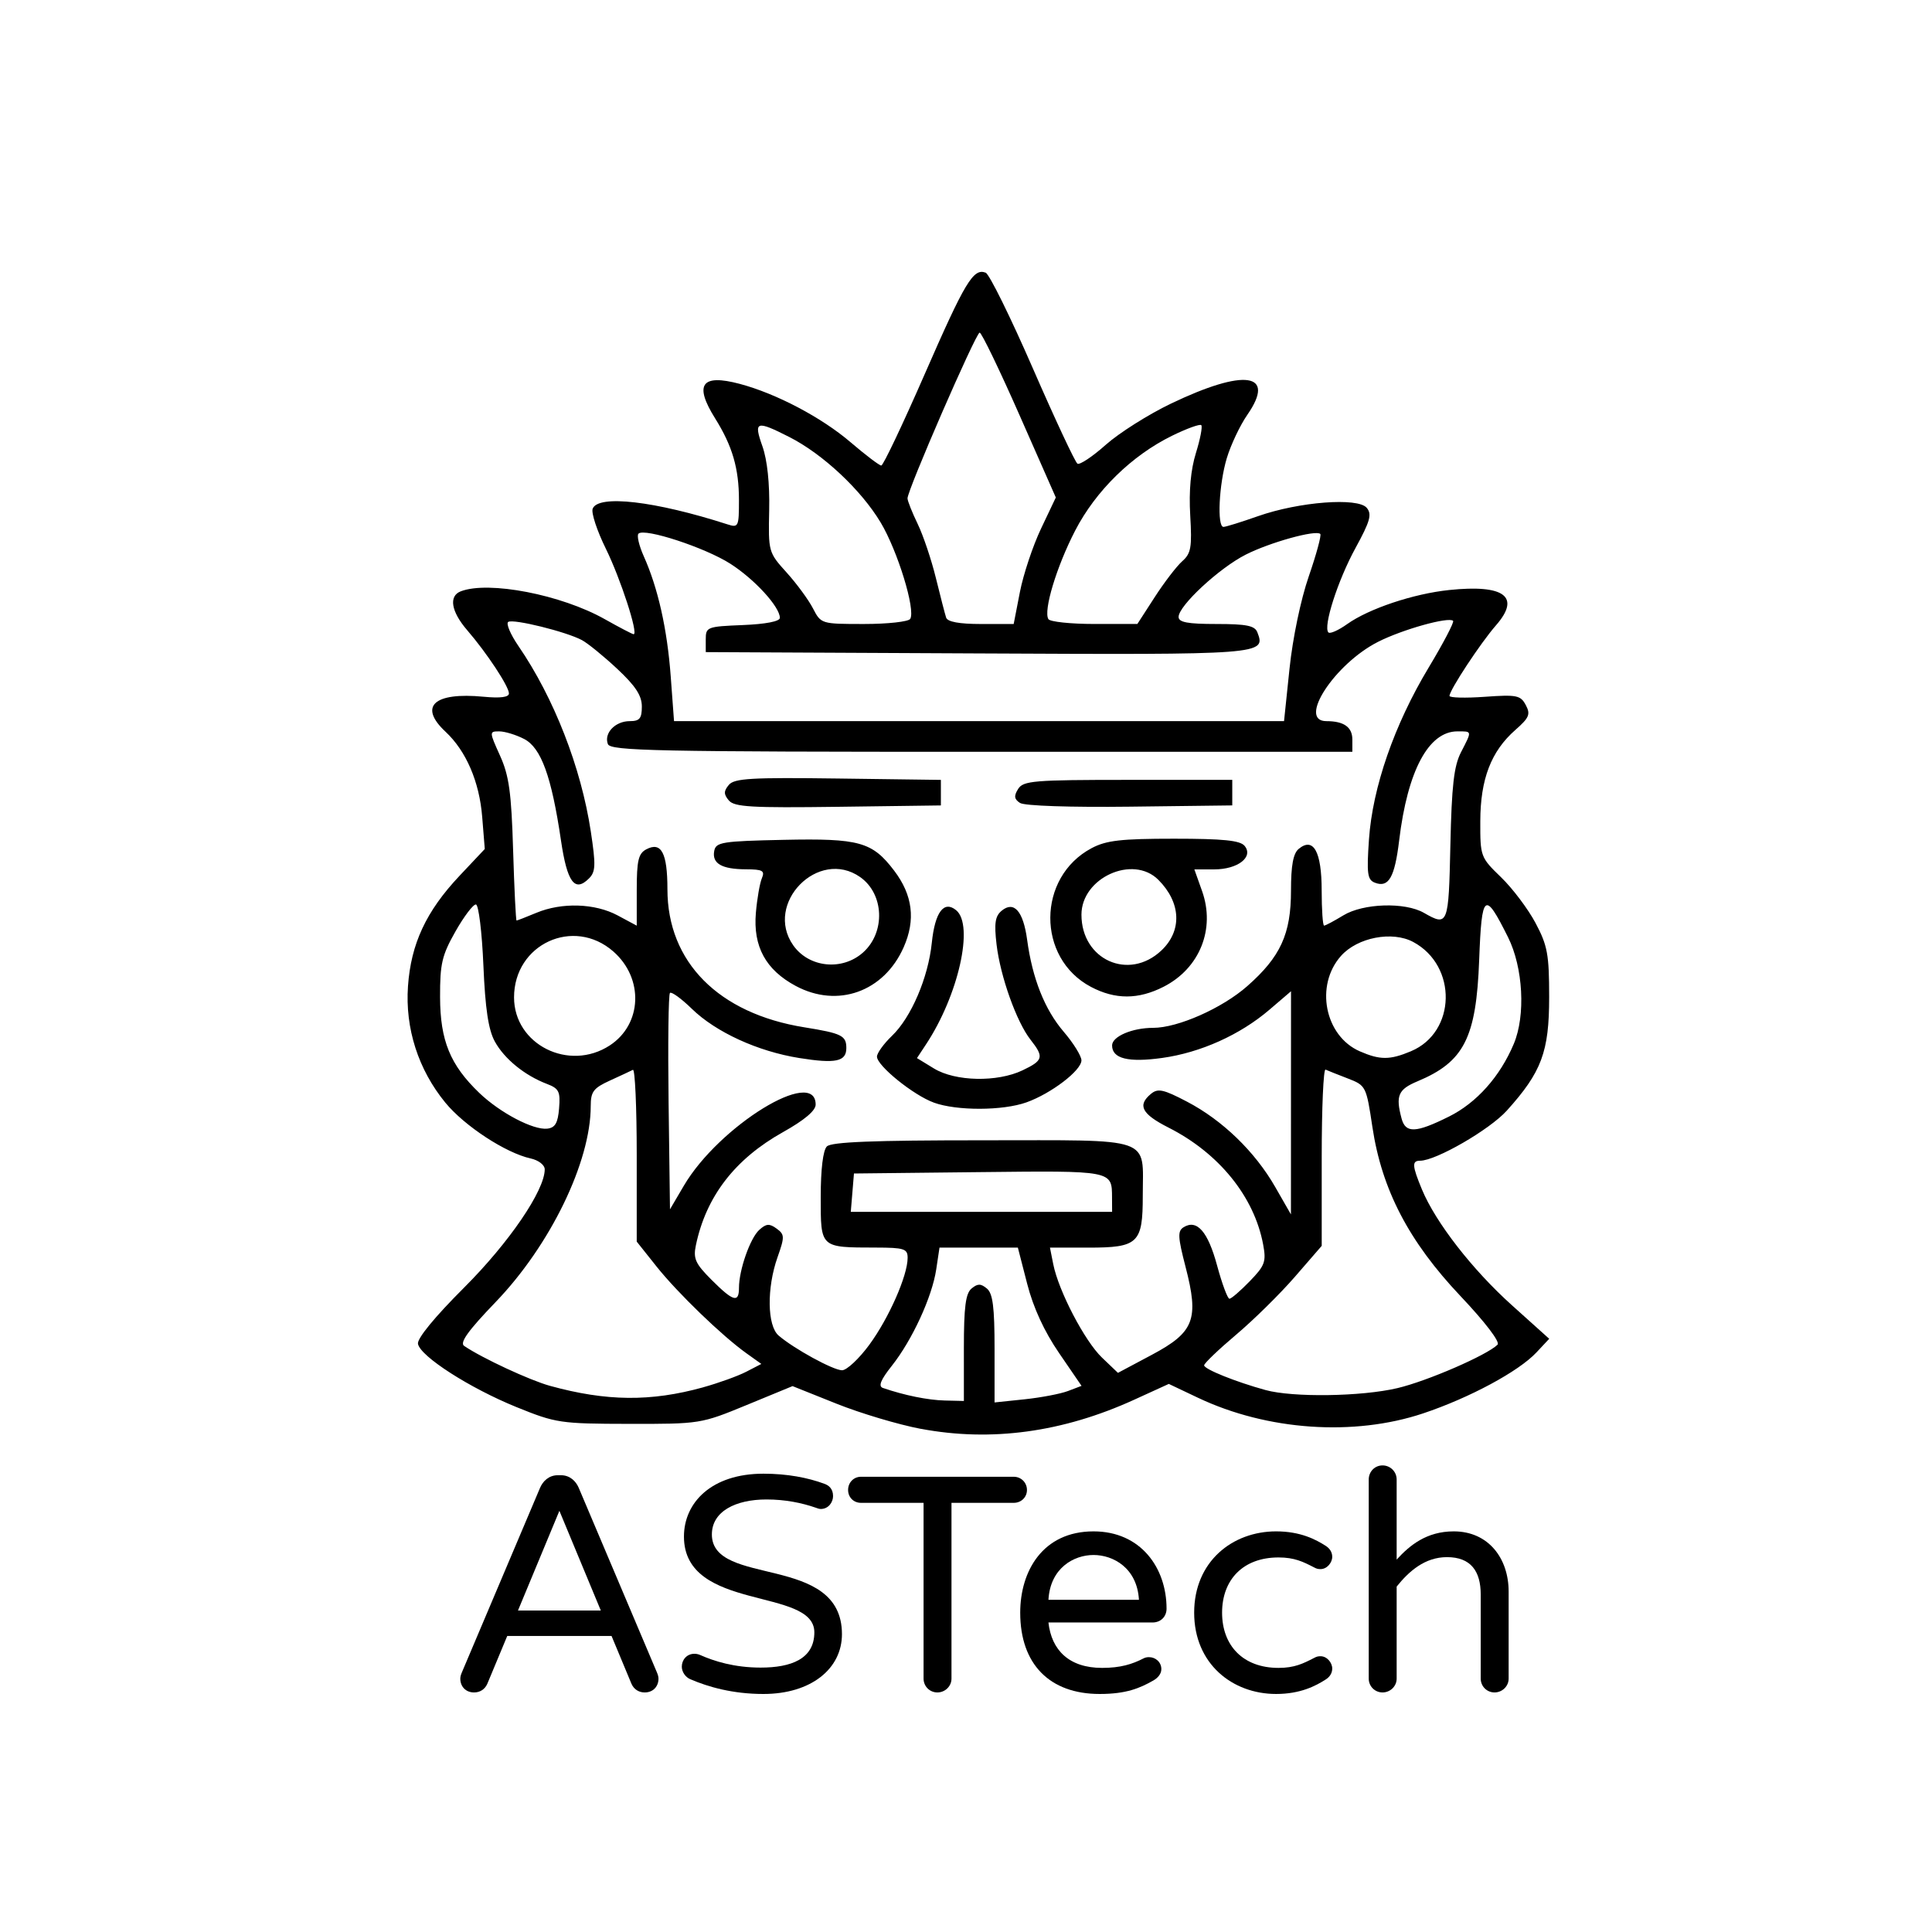 <?xml version="1.0" encoding="UTF-8" standalone="no"?>
<!-- Created with Inkscape (http://www.inkscape.org/) -->

<svg
   width="100mm"
   height="100mm"
   viewBox="0 0 100 100"
   version="1.1"
   id="svg5"
   xmlns="http://www.w3.org/2000/svg"
   xmlns:svg="http://www.w3.org/2000/svg">
  <defs
     id="defs2">
    <rect
       x="533.123"
       y="580.675"
       width="225.869"
       height="61.268"
       id="rect5111" />
  </defs>
  <g
     id="layer1">
    <g
       id="layer1-6"
       transform="translate(-121.559,-78.387)">
      <path
         style="fill:#000000;stroke-width:1"
         d="m 169.219,152.344 c -1.154,-0.218 -3.12,-0.804 -4.368,-1.304 l -2.27,-0.908 -2.378,0.98 c -2.359,0.972 -2.409,0.98 -6.083,0.974 -3.56,-0.006 -3.786,-0.04 -5.821,-0.865 -2.424,-0.984 -4.982,-2.625 -5.106,-3.276 -0.052,-0.273 0.864,-1.39 2.386,-2.91 2.332,-2.329 4.175,-5.032 4.175,-6.122 0,-0.227 -0.321,-0.475 -0.73,-0.565 -1.288,-0.283 -3.426,-1.682 -4.416,-2.89 -1.4,-1.709 -2.085,-3.844 -1.932,-6.025 0.154,-2.197 0.94,-3.881 2.668,-5.715 l 1.307,-1.387 -0.134,-1.664 c -0.146,-1.82 -0.831,-3.41 -1.898,-4.406 -1.411,-1.317 -0.603,-2.058 1.973,-1.811 0.865,0.083 1.309,0.025 1.309,-0.171 0,-0.362 -1.143,-2.094 -2.16,-3.273 -0.834,-0.967 -0.967,-1.769 -0.332,-2.013 1.443,-0.554 5.2,0.173 7.449,1.44 0.762,0.429 1.436,0.781 1.497,0.781 0.26,0 -0.677,-2.881 -1.441,-4.433 -0.455,-0.923 -0.76,-1.852 -0.679,-2.063 0.284,-0.741 3.227,-0.399 6.977,0.809 0.568,0.183 0.595,0.126 0.595,-1.255 0,-1.638 -0.339,-2.8 -1.235,-4.232 -1.099,-1.757 -0.704,-2.31 1.273,-1.785 1.891,0.502 4.236,1.736 5.738,3.021 0.776,0.664 1.492,1.207 1.591,1.207 0.099,0 1.115,-2.14 2.258,-4.755 2.08,-4.76 2.508,-5.472 3.145,-5.227 0.188,0.072 1.285,2.296 2.438,4.942 1.153,2.646 2.194,4.871 2.313,4.944 0.119,0.073 0.78,-0.367 1.468,-0.98 0.689,-0.612 2.205,-1.57 3.369,-2.128 3.82,-1.832 5.46,-1.594 3.958,0.574 -0.378,0.545 -0.858,1.558 -1.066,2.25 -0.406,1.35 -0.512,3.556 -0.171,3.556 0.114,0 0.918,-0.25 1.785,-0.555 2.127,-0.748 5.174,-0.981 5.63,-0.432 0.278,0.334 0.178,0.691 -0.584,2.084 -0.916,1.674 -1.686,4.078 -1.399,4.366 0.083,0.083 0.518,-0.11 0.966,-0.429 1.127,-0.803 3.43,-1.573 5.283,-1.767 2.864,-0.299 3.72,0.345 2.425,1.826 -0.797,0.911 -2.407,3.356 -2.407,3.654 0,0.098 0.821,0.119 1.825,0.047 1.654,-0.118 1.853,-0.079 2.122,0.425 0.256,0.479 0.181,0.658 -0.538,1.29 -1.255,1.103 -1.809,2.541 -1.815,4.716 -0.006,1.838 0.01,1.88 1.075,2.91 0.595,0.575 1.398,1.641 1.785,2.369 0.619,1.164 0.704,1.624 0.704,3.836 5.3e-4,2.83 -0.389,3.874 -2.192,5.874 -0.889,0.986 -3.668,2.592 -4.486,2.592 -0.434,2.6e-4 -0.417,0.256 0.094,1.489 0.706,1.703 2.61,4.153 4.654,5.99 l 1.933,1.738 -0.661,0.706 c -0.923,0.986 -3.465,2.353 -5.867,3.156 -3.585,1.198 -8.076,0.887 -11.651,-0.809 l -1.511,-0.717 -1.796,0.82 c -3.689,1.684 -7.399,2.19 -11.038,1.504 z M 157.952,150.194 c 0.798,-0.221 1.803,-0.584 2.233,-0.806 l 0.781,-0.404 -0.778,-0.556 c -1.266,-0.906 -3.559,-3.121 -4.653,-4.495 l -1.019,-1.281 v -4.496 c 0,-2.473 -0.089,-4.45 -0.198,-4.394 -0.109,0.056 -0.645,0.306 -1.191,0.555 -0.853,0.389 -0.992,0.575 -0.992,1.32 0,2.89 -2.092,7.201 -4.923,10.145 -1.424,1.48 -1.872,2.104 -1.629,2.269 0.928,0.631 3.395,1.778 4.443,2.067 2.924,0.805 5.216,0.827 7.927,0.077 z m 13.497,-2.038 c 0,-2.118 0.091,-2.821 0.397,-3.075 0.317,-0.263 0.477,-0.263 0.794,0 0.307,0.255 0.397,0.961 0.397,3.113 v 2.783 l 1.549,-0.162 c 0.852,-0.089 1.865,-0.282 2.251,-0.429 l 0.702,-0.267 -1.165,-1.702 c -0.766,-1.118 -1.331,-2.345 -1.648,-3.578 l -0.483,-1.876 h -2.028 -2.028 l -0.169,1.126 c -0.213,1.424 -1.242,3.658 -2.297,4.99 -0.584,0.737 -0.714,1.062 -0.461,1.149 1.114,0.382 2.325,0.628 3.197,0.649 l 0.992,0.024 z m 22.44,2.08 c 1.544,-0.364 4.628,-1.702 5.184,-2.249 0.141,-0.139 -0.646,-1.17 -1.92,-2.516 -2.676,-2.827 -4.072,-5.508 -4.559,-8.751 -0.317,-2.114 -0.335,-2.149 -1.274,-2.512 -0.524,-0.202 -1.042,-0.408 -1.151,-0.458 -0.109,-0.049 -0.198,1.983 -0.198,4.516 v 4.606 l -1.389,1.602 c -0.764,0.881 -2.133,2.23 -3.043,2.998 -0.909,0.768 -1.654,1.481 -1.654,1.584 0,0.198 1.622,0.851 3.175,1.279 1.42,0.391 4.969,0.34 6.829,-0.099 z m -27.329,-2.252 c 1.011,-1.377 1.978,-3.574 1.978,-4.493 0,-0.469 -0.181,-0.527 -1.654,-0.53 -2.887,-0.006 -2.844,0.033 -2.844,-2.62 0,-1.434 0.119,-2.417 0.318,-2.615 0.232,-0.232 2.391,-0.318 8.06,-0.318 8.952,0 8.291,-0.229 8.291,2.874 0,2.458 -0.235,2.682 -2.818,2.682 h -1.986 l 0.171,0.86 c 0.276,1.387 1.627,3.976 2.521,4.831 l 0.827,0.791 1.752,-0.933 c 2.2,-1.172 2.453,-1.832 1.747,-4.555 -0.401,-1.548 -0.416,-1.855 -0.1,-2.05 0.689,-0.426 1.257,0.223 1.731,1.975 0.257,0.95 0.546,1.727 0.641,1.727 0.095,0 0.569,-0.408 1.052,-0.907 0.787,-0.812 0.859,-1.011 0.692,-1.904 -0.464,-2.475 -2.286,-4.726 -4.897,-6.048 -1.389,-0.704 -1.623,-1.154 -0.909,-1.746 0.359,-0.298 0.642,-0.237 1.872,0.407 1.831,0.959 3.51,2.583 4.557,4.409 l 0.816,1.423 0.002,-5.775 0.002,-5.775 -1.115,0.954 c -1.523,1.303 -3.563,2.221 -5.554,2.498 -1.757,0.244 -2.592,0.035 -2.592,-0.648 0,-0.464 1.041,-0.91 2.124,-0.91 1.282,0 3.573,-1.015 4.871,-2.158 1.723,-1.517 2.265,-2.699 2.265,-4.943 0,-1.304 0.114,-1.925 0.397,-2.16 0.763,-0.634 1.191,0.138 1.191,2.149 0,1.001 0.057,1.82 0.126,1.82 0.069,0 0.516,-0.238 0.992,-0.528 1.032,-0.629 3.186,-0.698 4.174,-0.133 1.25,0.715 1.279,0.64 1.37,-3.506 0.067,-3.074 0.183,-4.094 0.548,-4.803 0.58,-1.128 0.587,-1.084 -0.184,-1.084 -1.493,0 -2.581,2.037 -3.015,5.643 -0.231,1.918 -0.543,2.464 -1.253,2.191 -0.391,-0.15 -0.433,-0.454 -0.31,-2.24 0.185,-2.694 1.312,-5.943 3.086,-8.89 0.763,-1.268 1.334,-2.359 1.269,-2.424 -0.225,-0.225 -2.614,0.442 -3.883,1.085 -2.25,1.14 -4.184,4.106 -2.677,4.106 0.909,0 1.345,0.309 1.345,0.954 v 0.633 h -19.19 c -16.886,0 -19.209,-0.048 -19.344,-0.4 -0.215,-0.561 0.38,-1.187 1.129,-1.187 0.516,0 0.629,-0.136 0.629,-0.758 0,-0.564 -0.326,-1.062 -1.273,-1.948 -0.7,-0.655 -1.524,-1.325 -1.83,-1.489 -0.813,-0.435 -3.541,-1.109 -3.811,-0.942 -0.127,0.079 0.11,0.642 0.528,1.251 1.837,2.68 3.242,6.279 3.744,9.596 0.264,1.74 0.251,2.087 -0.092,2.43 -0.738,0.738 -1.131,0.206 -1.451,-1.962 -0.489,-3.317 -1.027,-4.799 -1.908,-5.255 -0.418,-0.216 -0.997,-0.393 -1.287,-0.393 -0.521,0 -0.521,0.015 0.04,1.257 0.467,1.034 0.587,1.9 0.677,4.895 0.06,2.001 0.141,3.638 0.179,3.638 0.038,0 0.497,-0.179 1.02,-0.397 1.318,-0.551 3.037,-0.497 4.212,0.133 l 0.988,0.53 v -1.843 c 0,-1.522 0.085,-1.889 0.489,-2.105 0.781,-0.418 1.099,0.178 1.099,2.064 0,3.762 2.643,6.429 7.081,7.144 1.943,0.313 2.179,0.43 2.179,1.076 0,0.699 -0.551,0.816 -2.436,0.515 -2.148,-0.343 -4.318,-1.337 -5.563,-2.55 -0.543,-0.529 -1.052,-0.897 -1.13,-0.819 -0.079,0.078 -0.11,2.631 -0.071,5.671 l 0.072,5.529 0.718,-1.222 c 1.82,-3.096 6.822,-6.173 6.822,-4.197 0,0.312 -0.585,0.805 -1.688,1.422 -2.492,1.394 -3.984,3.331 -4.512,5.861 -0.144,0.688 -0.025,0.95 0.811,1.786 1.123,1.123 1.42,1.21 1.42,0.415 0,-0.923 0.578,-2.573 1.051,-3.001 0.36,-0.326 0.525,-0.338 0.896,-0.067 0.42,0.307 0.424,0.421 0.048,1.486 -0.562,1.592 -0.535,3.541 0.056,4.05 0.796,0.685 2.824,1.795 3.285,1.798 0.242,0.001 0.88,-0.596 1.418,-1.329 z m 3.338,-12.525 c -1.057,-0.382 -2.947,-1.91 -2.947,-2.381 0,-0.183 0.349,-0.666 0.775,-1.075 0.995,-0.953 1.877,-3.012 2.063,-4.815 0.164,-1.593 0.628,-2.212 1.263,-1.686 0.931,0.773 0.116,4.398 -1.558,6.935 l -0.473,0.717 0.883,0.539 c 1.104,0.673 3.272,0.718 4.579,0.095 1.079,-0.515 1.124,-0.686 0.417,-1.585 -0.724,-0.92 -1.564,-3.276 -1.759,-4.929 -0.129,-1.1 -0.074,-1.467 0.263,-1.747 0.637,-0.529 1.118,0.017 1.319,1.5 0.273,2.013 0.91,3.615 1.894,4.764 0.504,0.589 0.917,1.255 0.917,1.479 0,0.522 -1.562,1.716 -2.844,2.174 -1.226,0.438 -3.605,0.445 -4.793,0.015 z m -7.152,-6.04 c -1.553,-0.832 -2.213,-2.043 -2.063,-3.784 0.063,-0.728 0.202,-1.531 0.309,-1.786 0.166,-0.394 0.044,-0.464 -0.825,-0.467 -1.254,-0.005 -1.764,-0.301 -1.639,-0.954 0.087,-0.452 0.412,-0.504 3.596,-0.571 3.918,-0.083 4.585,0.104 5.717,1.595 0.961,1.266 1.119,2.546 0.491,3.966 -1.019,2.304 -3.417,3.163 -5.586,2.001 z m 3.491,-1.737 c 1.164,-1.048 1.084,-3.029 -0.158,-3.899 -2.16,-1.513 -4.982,1.364 -3.464,3.531 0.815,1.163 2.544,1.338 3.623,0.367 z m 11.787,1.784 c -2.818,-1.489 -2.797,-5.673 0.036,-7.178 0.757,-0.402 1.52,-0.49 4.267,-0.49 2.538,0 3.419,0.089 3.651,0.369 0.478,0.576 -0.35,1.219 -1.571,1.219 h -1.028 l 0.4,1.124 c 0.696,1.96 -0.123,3.998 -1.99,4.95 -1.311,0.669 -2.507,0.671 -3.765,0.006 z m 3.643,-1.877 c 1.089,-1.023 1.028,-2.483 -0.153,-3.664 -1.314,-1.314 -3.979,-0.104 -3.979,1.806 0,2.336 2.451,3.438 4.132,1.858 z m -22.384,-7.771 c -0.269,-0.324 -0.269,-0.481 0,-0.804 0.282,-0.34 1.156,-0.391 5.655,-0.331 l 5.321,0.071 v 0.661 0.661 l -5.321,0.071 c -4.499,0.06 -5.373,0.009 -5.655,-0.331 z m 15.077,0.133 c -0.307,-0.198 -0.331,-0.362 -0.103,-0.727 0.266,-0.426 0.804,-0.471 5.689,-0.471 h 5.395 v 0.661 0.661 l -5.292,0.065 c -3.081,0.038 -5.457,-0.042 -5.689,-0.191 z m 4.758,20.433 c -0.008,-1.419 0.07,-1.404 -6.894,-1.328 l -6.464,0.071 -0.082,0.992 -0.082,0.992 h 6.763 6.763 l -0.004,-0.728 z m -28.621,-4.631 c 0.072,-0.869 -0.007,-1.026 -0.63,-1.263 -1.149,-0.437 -2.205,-1.297 -2.697,-2.197 -0.333,-0.608 -0.495,-1.694 -0.591,-3.95 -0.073,-1.711 -0.246,-3.124 -0.385,-3.14 -0.139,-0.016 -0.615,0.61 -1.058,1.391 -0.702,1.238 -0.805,1.674 -0.799,3.404 0.007,2.251 0.522,3.509 2.027,4.955 1.072,1.03 2.797,1.936 3.523,1.853 0.407,-0.047 0.548,-0.29 0.611,-1.054 z m 46.06,0.428 c 1.435,-0.715 2.645,-2.073 3.357,-3.767 0.617,-1.469 0.483,-3.947 -0.299,-5.516 -1.211,-2.43 -1.363,-2.31 -1.494,1.178 -0.151,4.033 -0.781,5.272 -3.194,6.28 -1,0.418 -1.139,0.744 -0.822,1.927 0.207,0.773 0.74,0.751 2.451,-0.102 z m -43.433,-3.685 c 1.675,-1.097 1.765,-3.47 0.184,-4.858 -2.059,-1.808 -5.142,-0.385 -5.142,2.373 0,2.442 2.845,3.868 4.958,2.485 z m 41.465,0.303 c 2.344,-0.979 2.417,-4.421 0.119,-5.655 -1.084,-0.583 -2.884,-0.238 -3.736,0.717 -1.363,1.525 -0.847,4.15 0.971,4.942 1.045,0.455 1.552,0.455 2.646,-0.003 z m -6.285,-19.8 c 0.164,-1.578 0.581,-3.578 0.998,-4.783 0.394,-1.139 0.661,-2.126 0.595,-2.192 -0.225,-0.225 -2.607,0.435 -3.86,1.071 -1.372,0.695 -3.474,2.646 -3.474,3.224 0,0.278 0.468,0.366 1.956,0.366 1.562,0 1.989,0.087 2.121,0.43 0.444,1.158 0.341,1.165 -14.496,1.093 l -14.055,-0.068 v -0.661 c 0,-0.638 0.069,-0.664 1.918,-0.739 1.184,-0.048 1.918,-0.19 1.918,-0.372 0,-0.57 -1.308,-1.999 -2.565,-2.803 -1.309,-0.837 -4.445,-1.864 -4.753,-1.556 -0.095,0.095 0.028,0.621 0.273,1.168 0.737,1.643 1.215,3.772 1.396,6.22 l 0.171,2.315 h 15.787 15.787 z m -19.632,-2.579 c 0.287,-0.464 -0.652,-3.523 -1.531,-4.99 -1.015,-1.693 -2.996,-3.546 -4.732,-4.426 -1.716,-0.87 -1.849,-0.823 -1.386,0.486 0.251,0.711 0.379,1.926 0.349,3.302 -0.047,2.153 -0.037,2.189 0.899,3.225 0.521,0.576 1.135,1.412 1.366,1.858 0.417,0.806 0.429,0.81 2.645,0.81 1.225,0 2.3,-0.119 2.39,-0.264 z m 5.677,-1.389 c 0.177,-0.91 0.668,-2.383 1.09,-3.274 l 0.769,-1.62 -1.881,-4.267 c -1.035,-2.347 -1.962,-4.267 -2.061,-4.267 -0.193,0 -3.747,8.169 -3.734,8.582 0.004,0.136 0.241,0.731 0.527,1.323 0.286,0.592 0.709,1.85 0.941,2.796 0.232,0.946 0.471,1.869 0.531,2.051 0.072,0.219 0.682,0.331 1.802,0.331 h 1.694 z m 6.977,0.265 c 0.493,-0.764 1.133,-1.6 1.423,-1.857 0.459,-0.406 0.513,-0.719 0.416,-2.381 -0.074,-1.266 0.026,-2.357 0.295,-3.224 0.224,-0.721 0.348,-1.369 0.277,-1.441 -0.071,-0.071 -0.752,0.175 -1.512,0.548 -2.085,1.023 -3.948,2.847 -5.013,4.905 -0.965,1.865 -1.656,4.152 -1.388,4.587 0.085,0.138 1.156,0.251 2.38,0.251 h 2.225 z"
         id="path1154" />
      <g
         aria-label="ASTech"
         transform="matrix(0.397,0,0,0.397,-83.589,-78.713)"
         id="text5109"
         style="font-size:40px;line-height:1.25;font-family:'Varela Round';-inkscape-font-specification:'Varela Round';text-align:center;white-space:pre;shape-inside:url(#rect5111);stroke-width:0.666">
        <path
           d="m 602.398,613.774 -10.2,-24.08 c -0.36,-0.84 -1.12,-1.64 -2.32,-1.64 h -0.4 c -1.2,0 -1.96,0.8 -2.32,1.64 l -10.2,24.08 c -0.12,0.28 -0.2,0.56 -0.2,0.8 0,1 0.68,1.8 1.8,1.8 0.76,0 1.4,-0.4 1.72,-1.12 l 2.6,-6.24 h 13.6 l 2.6,6.24 c 0.32,0.72 0.96,1.12 1.72,1.12 1.12,0 1.8,-0.8 1.8,-1.8 0,-0.24 -0.08,-0.52 -0.2,-0.8 z m -18.12,-8.08 5.4,-13 5.4,13 z"
           style="stroke-width:0.443"
           id="path952" />
        <path
           d="m 609.558,595.774 c 0,-3 3.08,-4.56 7.12,-4.56 2.44,0 4.6,0.44 6.44,1.08 0.2,0.08 0.44,0.16 0.64,0.16 1,0 1.6,-0.88 1.6,-1.68 0,-0.96 -0.56,-1.4 -1.12,-1.6 -2.16,-0.8 -4.84,-1.32 -7.96,-1.32 -6.76,0 -10.36,3.76 -10.36,8.2 0,9.84 17,6.56 17,12.48 0,3.48 -3.04,4.6 -7,4.6 -3.44,0 -6.08,-0.84 -7.88,-1.64 -0.28,-0.12 -0.52,-0.16 -0.76,-0.16 -1,0 -1.64,0.8 -1.64,1.68 0,0.72 0.52,1.4 1.12,1.64 2.32,1 5.52,1.92 9.52,1.92 6.2,0 10.24,-3.28 10.24,-7.8 0,-10.56 -16.96,-6.08 -16.96,-13 z"
           style="stroke-width:0.443"
           id="path954" />
        <path
           d="m 648.918,588.254 h -19.92 c -0.96,0 -1.68,0.76 -1.68,1.72 0,0.96 0.72,1.68 1.68,1.68 h 8.16 v 22.92 c 0,1 0.8,1.8 1.8,1.8 1,0 1.84,-0.8 1.84,-1.8 v -22.92 h 8.12 c 0.96,0 1.72,-0.72 1.72,-1.68 0,-0.96 -0.76,-1.72 -1.72,-1.72 z"
           style="stroke-width:0.443"
           id="path956" />
        <path
           d="m 666.558,611.774 c -0.28,0 -0.48,0.04 -0.72,0.16 -1.48,0.76 -3,1.24 -5.4,1.24 -4.32,0 -6.6,-2.32 -7,-5.92 h 13.56 c 1.12,0 1.84,-0.8 1.84,-1.8 0,-5.32 -3.36,-10.08 -9.52,-10.08 -6.64,0 -9.56,5.2 -9.56,10.6 0,6.72 3.84,10.6 10.36,10.6 3.48,0 5.24,-0.76 7,-1.76 0.56,-0.32 1.04,-0.84 1.04,-1.48 0,-0.92 -0.76,-1.56 -1.6,-1.56 z m -7.24,-13.32 c 2.56,0 5.68,1.68 5.92,5.84 h -11.8 c 0.24,-4.16 3.32,-5.84 5.88,-5.84 z"
           style="stroke-width:0.443"
           id="path958" />
        <path
           d="m 688.918,611.654 c -0.32,0 -0.52,0.04 -0.88,0.24 -1.4,0.72 -2.52,1.28 -4.6,1.28 -4.64,0 -7.36,-2.92 -7.36,-7.2 0,-4.28 2.72,-7.2 7.36,-7.2 2.08,0 3.2,0.56 4.6,1.28 0.36,0.2 0.56,0.24 0.88,0.24 0.84,0 1.52,-0.84 1.52,-1.6 0,-0.6 -0.32,-1.08 -0.8,-1.4 -1.36,-0.88 -3.36,-1.92 -6.52,-1.92 -5.68,0 -10.68,3.92 -10.68,10.6 0,6.68 5,10.6 10.68,10.6 3.16,0 5.16,-1.04 6.52,-1.92 0.48,-0.32 0.8,-0.8 0.8,-1.4 0,-0.76 -0.68,-1.6 -1.52,-1.6 z"
           style="stroke-width:0.443"
           id="path960" />
        <path
           d="m 706.278,595.374 c -3.56,0 -5.76,1.84 -7.44,3.68 v -10.44 c 0,-1.04 -0.84,-1.84 -1.84,-1.84 -1,0 -1.8,0.8 -1.8,1.84 v 25.96 c 0,1 0.8,1.8 1.8,1.8 1,0 1.84,-0.8 1.84,-1.8 v -12 c 1.6,-2 3.68,-3.84 6.56,-3.84 3.12,0 4.4,1.84 4.4,4.88 v 10.96 c 0,1 0.8,1.8 1.8,1.8 1,0 1.84,-0.8 1.84,-1.8 v -11.36 c 0,-4.28 -2.6,-7.84 -7.16,-7.84 z"
           style="stroke-width:0.443"
           id="path962" />
      </g>
    </g>
  </g>
</svg>
